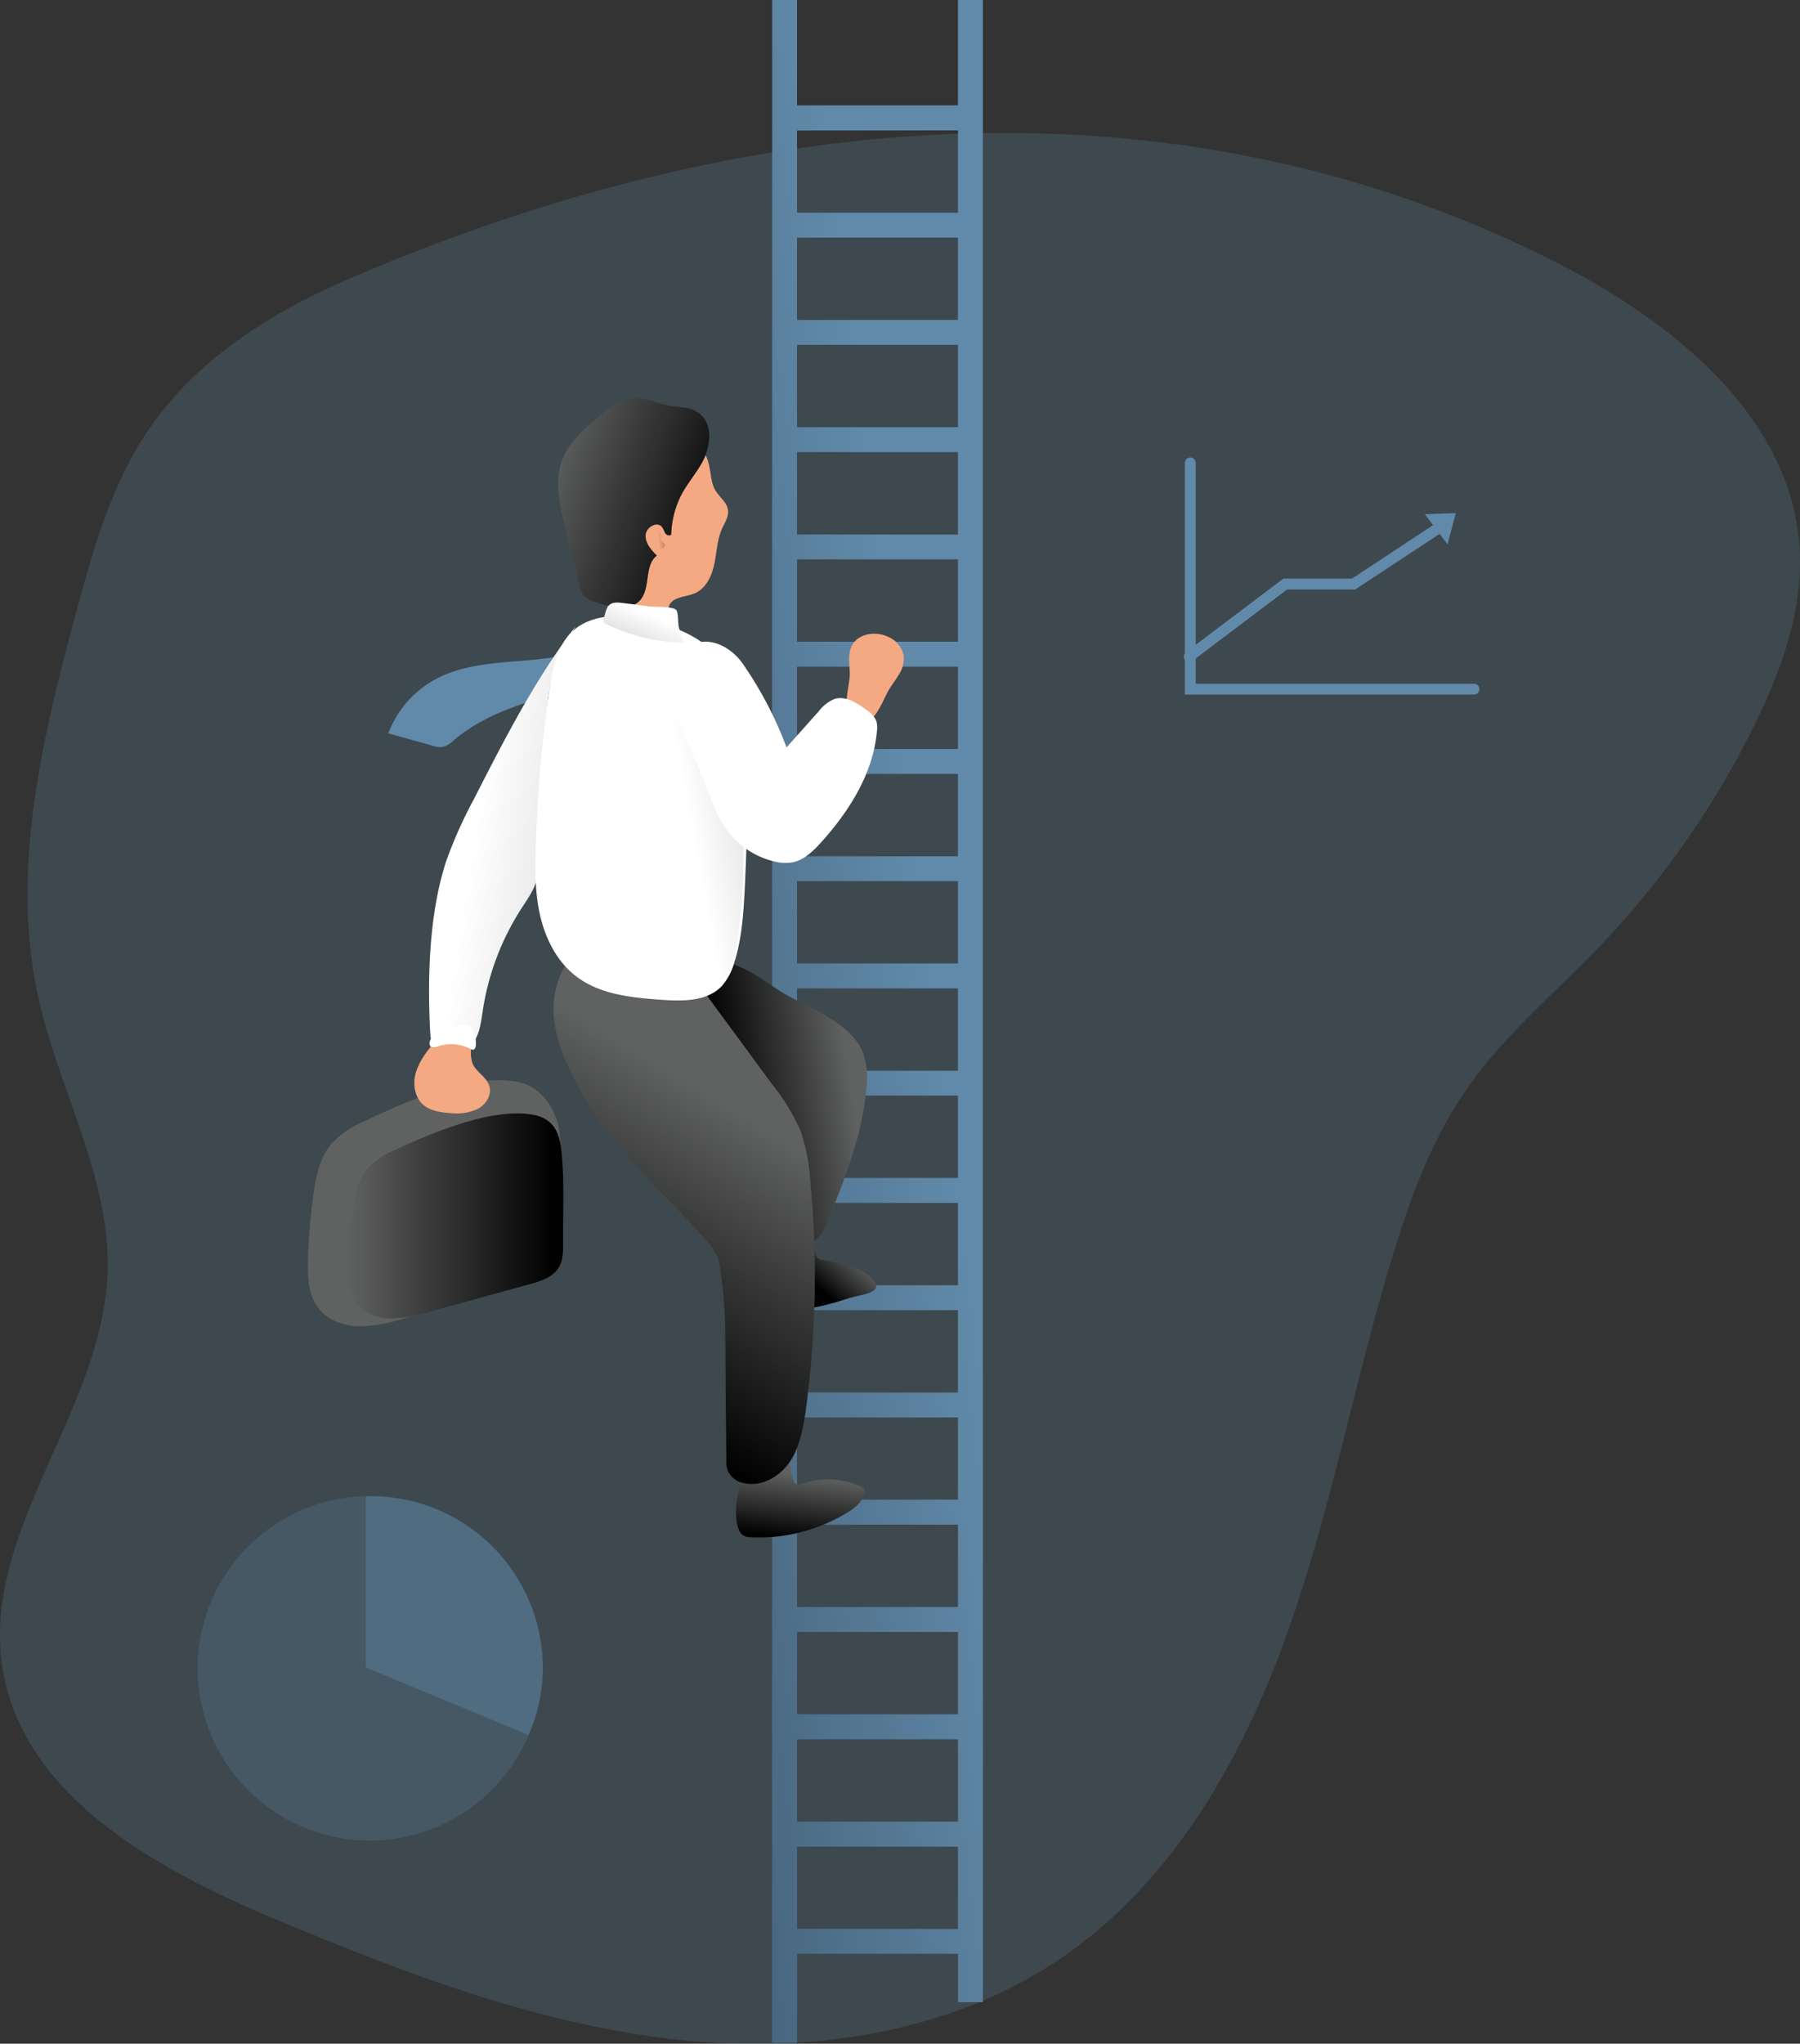 <svg id="Layer_1" data-name="Layer 1" xmlns="http://www.w3.org/2000/svg" xmlns:xlink="http://www.w3.org/1999/xlink" viewBox="0 0 378.75 429.9"><rect x="0" y="0" width="378.75" height="429.9" fill="#333333" stroke="none"/><defs><linearGradient id="linear-gradient" x1="176.41" y1="175.91" x2="374.66" y2="207.88" gradientUnits="userSpaceOnUse"><stop offset="0" stop-color="#010101" stop-opacity="0"/><stop offset="0.95" stop-color="#010101"/></linearGradient><linearGradient id="linear-gradient-2" x1="149.77" y1="256.32" x2="195.03" y2="256.32" xlink:href="#linear-gradient"/><linearGradient id="linear-gradient-3" x1="273.82" y1="211.37" x2="21.46" y2="242.86" xlink:href="#linear-gradient"/><linearGradient id="linear-gradient-4" x1="245.47" y1="310.73" x2="243.88" y2="324.82" xlink:href="#linear-gradient"/><linearGradient id="linear-gradient-5" x1="254.6" y1="262.91" x2="247.48" y2="270.94" xlink:href="#linear-gradient"/><linearGradient id="linear-gradient-6" x1="191.13" y1="99.78" x2="230.24" y2="113.31" xlink:href="#linear-gradient"/><linearGradient id="linear-gradient-7" x1="255.6" y1="229.35" x2="227.31" y2="233.78" xlink:href="#linear-gradient"/><linearGradient id="linear-gradient-8" x1="232.1" y1="234.62" x2="196.21" y2="293.24" xlink:href="#linear-gradient"/><linearGradient id="linear-gradient-9" x1="222.94" y1="180.24" x2="350.35" y2="156.63" xlink:href="#linear-gradient"/><linearGradient id="linear-gradient-10" x1="213.34" y1="129.83" x2="191.69" y2="180.99" xlink:href="#linear-gradient"/><linearGradient id="linear-gradient-11" x1="215.06" y1="114.36" x2="221.79" y2="113.75" xlink:href="#linear-gradient"/></defs><title>Career 2</title><path d="M150.17,59.11c-16.3,7-32,16.79-42.09,31.39-8,11.57-11.91,25.39-15.58,39-7.14,26.44-13.83,54.19-7.91,80.93,4.33,19.56,15.31,38,14.55,58-1.09,28.87-26.46,54.2-22.12,82.75,4.14,27.26,32.71,42.78,58.16,53.38,26.54,11.06,53.74,21.47,82.29,24.85s58.92-.89,82.62-17.16c22.94-15.75,37.56-41.16,47-67.34s14.39-53.74,22.52-80.35c3.75-12.28,8.26-24.5,15.59-35,7.65-11,18-19.69,27.33-29.31a186.67,186.67,0,0,0,33.18-47.24c5.74-11.67,10.32-24.41,9.46-37.39C453.33,88,428.24,68,403.59,55.55,322.4,14.49,232.05,23.9,150.17,59.11Z" transform="translate(-76.52 -0.55)" fill="#618aaa" opacity="0.24" style="isolation:isolate"/><path d="M169,143a21.53,21.53,0,0,0-10.76,11.81l9.38,2.62a5,5,0,0,0,1.9.27,5.33,5.33,0,0,0,2.55-1.49c6.85-5.79,15.84-8.2,24.47-10.64,10-2.84,10.75-10-.54-7.33C187.17,140.29,177.28,139,169,143Z" transform="translate(-76.52 -0.55)" fill="#618aaa"/><path d="M197.65,132.28c-8.57,11.19-15,23.82-21.42,36.38a94.5,94.5,0,0,0-5.77,12.88c-3.69,11.12-4.05,25-3.39,36.67.11,1.87,1.31,2.16,2.79,3.3,1.91,1.49,4.89.36,6.27-1.63s1.63-4.52,2-6.92a54.8,54.8,0,0,1,8.11-21.32c1.26-1.94,2.67-3.87,3.21-6.12.49-2,4.31-13.61,4.11-15.68-1.3-13.78-3.82-18.35.47-31.51" transform="translate(-76.52 -0.55)" fill="#fff"/><path d="M197.65,132.28c-8.57,11.19-15,23.82-21.42,36.38a94.5,94.5,0,0,0-5.77,12.88c-3.69,11.12-4.05,25-3.39,36.67.11,1.87,1.31,2.16,2.79,3.3,1.91,1.49,4.89.36,6.27-1.63s1.63-4.52,2-6.92a54.8,54.8,0,0,1,8.11-21.32c1.26-1.94,2.67-3.87,3.21-6.12.49-2,4.31-13.61,4.11-15.68-1.3-13.78-3.82-18.35.47-31.51" transform="translate(-76.52 -0.55)" fill="url(#linear-gradient)"/><path d="M153.15,236.42a19.8,19.8,0,0,0-6.81,4.63c-2.52,2.93-3.33,6.92-3.86,10.74a121.42,121.42,0,0,0-1.16,13.86c-.09,3.55.06,7.39,2.26,10.17,2,2.52,5.33,3.67,8.54,3.73a32.61,32.61,0,0,0,9.44-1.68l25-7c2.75-.77,5.75-1.72,7.26-4.14,1.16-1.86,1.19-4.18,1.17-6.36-.07-7.83.13-13.59-.7-21.37-.5-4.7-3.7-9.86-8.61-10.83C175.5,226.14,162,232.24,153.15,236.42Z" transform="translate(-76.52 -0.55)" fill="#606161"/><path d="M159.74,242.38a16.63,16.63,0,0,0-5.73,3.81c-2.12,2.41-2.8,5.7-3.25,8.85a99,99,0,0,0-1,11.41c-.08,2.92.05,6.08,1.91,8.37a9.37,9.37,0,0,0,7.18,3.07,28.19,28.19,0,0,0,8-1.38l21.06-5.8c2.31-.63,4.83-1.42,6.11-3.41,1-1.53,1-3.44,1-5.24-.06-6.44.32-13.17-.38-19.57-.42-3.87-1.77-6.65-5.91-7.44C180.12,233.41,167.2,238.94,159.74,242.38Z" transform="translate(-76.52 -0.55)" fill="#606161"/><path d="M159.74,242.38a16.63,16.63,0,0,0-5.73,3.81c-2.12,2.41-2.8,5.7-3.25,8.85a99,99,0,0,0-1,11.41c-.08,2.92.05,6.08,1.91,8.37a9.37,9.37,0,0,0,7.18,3.07,28.19,28.19,0,0,0,8-1.38l21.06-5.8c2.31-.63,4.83-1.42,6.11-3.41,1-1.53,1-3.44,1-5.24-.06-6.44.32-13.17-.38-19.57-.42-3.87-1.77-6.65-5.91-7.44C180.12,233.41,167.2,238.94,159.74,242.38Z" transform="translate(-76.52 -0.55)" fill="url(#linear-gradient-2)"/><path d="M278.09.55V22.72H244.23V.55H239V430.24h5.24V411.52h33.86v10.19h5.24V.55Zm0,27.42V45.29H244.23V28ZM244.23,361.16V343.84h33.86v17.32Zm33.86,5.24v17.32H244.23V366.4Zm-33.86-27.81V321.27h33.86v17.32Zm0-22.56V298.71h33.86V316Zm0-22.56V276.15h33.86v17.32Zm0-22.56V253.59h33.86v17.32Zm0-22.56V231h33.86v17.33Zm0-22.57V208.46h33.86v17.32Zm0-22.56V185.9h33.86v17.32Zm0-22.56V163.34h33.86v17.32Zm0-22.56V140.78h33.86V158.1Zm0-22.56V118.21h33.86v17.33Zm0-22.57V95.65h33.86V113Zm0-22.56V73.09h33.86V90.41Zm0-22.56V50.53h33.86V67.85Zm0,338.43V389h33.86v17.32Z" transform="translate(-76.52 -0.55)" fill="#618aaa"/><path d="M278.09.55V22.72H244.23V.55H239V430.24h5.24V411.52h33.86v10.19h5.24V.55Zm0,27.42V45.29H244.23V28ZM244.23,361.16V343.84h33.86v17.32Zm33.86,5.24v17.32H244.23V366.4Zm-33.86-27.81V321.27h33.86v17.32Zm0-22.56V298.71h33.86V316Zm0-22.56V276.15h33.86v17.32Zm0-22.56V253.59h33.86v17.32Zm0-22.56V231h33.86v17.33Zm0-22.57V208.46h33.86v17.32Zm0-22.56V185.9h33.86v17.32Zm0-22.56V163.34h33.86v17.32Zm0-22.56V140.78h33.86V158.1Zm0-22.56V118.21h33.86v17.33Zm0-22.57V95.65h33.86V113Zm0-22.56V73.09h33.86V90.41Zm0-22.56V50.53h33.86V67.85Zm0,338.43V389h33.86v17.32Z" transform="translate(-76.52 -0.55)" fill="url(#linear-gradient-3)"/><path d="M233.11,323.66a2.79,2.79,0,0,0,1.21.25,35.58,35.58,0,0,0,21-5.52c1.71-1.1,3.53-2.91,2.93-4.85a16.78,16.78,0,0,0-13-.87,1.63,1.63,0,0,1-1.12.11,1.22,1.22,0,0,1-.54-.6c-1.31-2.72.25-5.53-3.68-5.68a8.88,8.88,0,0,0-5.84,2.36C231.72,311.24,229.87,321.91,233.11,323.66Z" transform="translate(-76.52 -0.55)" fill="#606161"/><path d="M233.11,323.66a2.79,2.79,0,0,0,1.21.25,35.58,35.58,0,0,0,21-5.52c1.71-1.1,3.53-2.91,2.93-4.85a16.78,16.78,0,0,0-13-.87,1.63,1.63,0,0,1-1.12.11,1.22,1.22,0,0,1-.54-.6c-1.31-2.72.25-5.53-3.68-5.68a8.88,8.88,0,0,0-5.84,2.36C231.72,311.24,229.87,321.91,233.11,323.66Z" transform="translate(-76.52 -0.55)" fill="url(#linear-gradient-4)"/><path d="M240.2,276.63a2.35,2.35,0,0,1-2.15-.65,2.29,2.29,0,0,1-.22-1.49,52.66,52.66,0,0,1,1.66-9.57,2.9,2.9,0,0,1,.66-1.39,3,3,0,0,1,1.21-.62l6.25-2.1c.12,1.06.26,2.12.45,3.17a1.94,1.94,0,0,0,.43,1.1,2.08,2.08,0,0,0,1.14.47q2.72.54,5.39,1.3a11.74,11.74,0,0,1,3.83,1.68c5.29,4-1,4.21-3.71,5.09A60,60,0,0,1,240.2,276.63Z" transform="translate(-76.52 -0.55)" fill="#606161"/><path d="M240.2,276.63a2.35,2.35,0,0,1-2.15-.65,2.29,2.29,0,0,1-.22-1.49,52.66,52.66,0,0,1,1.66-9.57,2.9,2.9,0,0,1,.66-1.39,3,3,0,0,1,1.21-.62l6.25-2.1c.12,1.06.26,2.12.45,3.17a1.94,1.94,0,0,0,.43,1.1,2.08,2.08,0,0,0,1.14.47q2.72.54,5.39,1.3a11.74,11.74,0,0,1,3.83,1.68c5.29,4-1,4.21-3.71,5.09A60,60,0,0,1,240.2,276.63Z" transform="translate(-76.52 -0.55)" fill="url(#linear-gradient-5)"/><path d="M229.71,107.92c.15,1.34-.69,2.56-1.24,3.79-1.06,2.34-1.13,5-1.65,7.49s-1.74,5.14-4.1,6.15c-1.93.82-4.7.71-5.43,2.68-.46,1.27.31,2.74-.17,4-.59,1.57-2.66,1.88-4.34,1.77-2.34-.15-4.82-.72-6.46-2.39a11.14,11.14,0,0,1-2.41-4.86,75.4,75.4,0,0,1-3-20.13c-.05-3.29.17-6.75,1.92-9.55,3.79-6.06,12.74-6.36,18.72-3.69a6.9,6.9,0,0,1,4.12,5.06c.46,1.71.4,3.52,1.2,5.14S229.49,106.07,229.71,107.92Z" transform="translate(-76.52 -0.55)" fill="#f4a982"/><path d="M224.16,98c-1.2,2.09-2.76,4-3.93,6a19.6,19.6,0,0,0-2.48,9c-.33.35-1,.11-1.24-.29s-.39-.9-.68-1.28c-1-1.34-3.41,0-3.47,1.72s1.19,3.08,2.37,4.28c-2.67,2-1.29,6.62-3.4,9.22s-6.29,1.73-9.48.58a5.55,5.55,0,0,1-2.61-1.52,5.67,5.67,0,0,1-.91-2.26l-3-12.47c-1.05-4.36-2.09-9-.66-13.25s5.2-7.43,8.77-10.28a13,13,0,0,1,5.27-3c2.83-.6,5.49.69,8.18,1.34,1.7.41,3.8.29,5.41.94C226.94,88.65,226.22,94.44,224.16,98Z" transform="translate(-76.52 -0.55)" fill="#606161"/><path d="M224.16,98c-1.2,2.09-2.76,4-3.93,6a19.6,19.6,0,0,0-2.48,9c-.33.35-1,.11-1.24-.29s-.39-.9-.68-1.28c-1-1.34-3.41,0-3.47,1.72s1.19,3.08,2.37,4.28c-2.67,2-1.29,6.62-3.4,9.22s-6.29,1.73-9.48.58a5.55,5.55,0,0,1-2.61-1.52,5.67,5.67,0,0,1-.91-2.26l-3-12.47c-1.05-4.36-2.09-9-.66-13.25s5.2-7.43,8.77-10.28a13,13,0,0,1,5.27-3c2.83-.6,5.49.69,8.18,1.34,1.7.41,3.8.29,5.41.94C226.94,88.65,226.22,94.44,224.16,98Z" transform="translate(-76.52 -0.55)" fill="url(#linear-gradient-6)"/><path d="M255.33,142c-.1-2-.43-4.07.52-5.78,1.38-2.46,4.92-2.93,7.47-1.75a5.62,5.62,0,0,1,3.34,3.88,6.23,6.23,0,0,1-1,4.09c-.72,1.24-1.64,2.36-2.33,3.61-1.18,2.15-3.57,8.85-7.34,6.27C253.29,150.48,255.46,144.62,255.33,142Z" transform="translate(-76.52 -0.55)" fill="#f4a982"/><path d="M257.92,221.53a15.65,15.65,0,0,1,.91,7.78c-.77,9.64-4.4,18.79-8,27.78a13.58,13.58,0,0,1-1.66,3.24c-2.54,3.25-7.33,3.36-11.45,3.17l-.29-18.36a14.1,14.1,0,0,0-.91-5.78,10.57,10.57,0,0,0-4.41-4.4c-4.22-2.48-9.25-3.42-13.28-6.2-5.07-3.5-7.69-10-7.1-16.07.86-8.8,6.56-10.55,14.65-10.1,5.6.31,9,2.92,13.49,5.93C245.51,212.29,254.91,215,257.92,221.53Z" transform="translate(-76.52 -0.55)" fill="#606161"/><path d="M257.92,221.53a15.65,15.65,0,0,1,.91,7.78c-.77,9.64-4.4,18.79-8,27.78a13.58,13.58,0,0,1-1.66,3.24c-2.54,3.25-7.33,3.36-11.45,3.17l-.29-18.36a14.1,14.1,0,0,0-.91-5.78,10.57,10.57,0,0,0-4.41-4.4c-4.22-2.48-9.25-3.42-13.28-6.2-5.07-3.5-7.69-10-7.1-16.07.86-8.8,6.56-10.55,14.65-10.1,5.6.31,9,2.92,13.49,5.93C245.51,212.29,254.91,215,257.92,221.53Z" transform="translate(-76.52 -0.55)" fill="url(#linear-gradient-7)"/><path d="M198.93,230.52c6,11,17.23,20.94,25.61,30.31a16.74,16.74,0,0,1,2.79,3.77c1.07,2.22,1.75,12.34,1.77,14.81l.23,28.12a6.63,6.63,0,0,0,.29,2.35,4.62,4.62,0,0,0,3.17,2.6c3.68,1,7.66-1.16,9.83-4.31s2.88-7,3.43-10.82a209.18,209.18,0,0,0,1-47.91,39.59,39.59,0,0,0-2.08-11,42.44,42.44,0,0,0-5.9-9.71l-13.41-18.22a36.49,36.49,0,0,0-7.06-7.86c-5.71-4.3-19.89-5.76-23.71,2C190.45,213.7,194.64,222.68,198.93,230.52Z" transform="translate(-76.52 -0.55)" fill="#606161"/><path d="M198.93,230.52c6,11,17.23,20.94,25.61,30.31a16.74,16.74,0,0,1,2.79,3.77c1.07,2.22,1.75,12.34,1.77,14.81l.23,28.12a6.63,6.63,0,0,0,.29,2.35,4.62,4.62,0,0,0,3.17,2.6c3.68,1,7.66-1.16,9.83-4.31s2.88-7,3.43-10.82a209.18,209.18,0,0,0,1-47.91,39.59,39.59,0,0,0-2.08-11,42.44,42.44,0,0,0-5.9-9.71l-13.41-18.22a36.49,36.49,0,0,0-7.06-7.86c-5.71-4.3-19.89-5.76-23.71,2C190.45,213.7,194.64,222.68,198.93,230.52Z" transform="translate(-76.52 -0.55)" fill="url(#linear-gradient-8)"/><path d="M163.71,228.31a6.68,6.68,0,0,0,1.11,3.83c1.43,1.94,4.11,2.43,6.53,2.55a10.61,10.61,0,0,0,5.75-.9c1.72-.95,3-3,2.34-4.91s-2.77-2.86-3.52-4.69a7.79,7.79,0,0,1-.2-3.6C176.65,210.3,163.54,221.49,163.71,228.31Z" transform="translate(-76.52 -0.55)" fill="#f4a982"/><path d="M211.69,130.72c-5.14-1.06-11.1-.88-14.87,2.78-2.91,2.83-3.85,7.09-4.51,11.1a268.69,268.69,0,0,0-3,32.79c-.2,5.18-.32,10.41.8,15.47s3.58,10,7.71,13.11c5,3.8,11.66,4.45,17.94,4.89,4.44.31,9.51.36,12.6-2.85A12.63,12.63,0,0,0,231,203.1c1.58-4.91,1.94-10.12,2.21-15.26q.6-11.9.56-23.82c0-7.26-.31-15-3.63-21.61C226.6,135.35,219.16,132.26,211.69,130.72Z" transform="translate(-76.52 -0.55)" fill="#fff"/><path d="M217.53,180.88a56.74,56.74,0,0,1-.4,12.76c-.44,3-1.11,6-.69,8.93s2.24,6,5.14,6.75,6.17-1.1,7.84-3.7,2.13-5.78,2.49-8.86a126.42,126.42,0,0,0,.73-25.35,28.37,28.37,0,0,0-1.62-8.08c-1.43-3.59-10.72-15.66-15.38-10.16-2.25,2.66-.66,9.7-.25,12.81C216.05,171,217.12,175.88,217.53,180.88Z" transform="translate(-76.52 -0.55)" fill="url(#linear-gradient-9)"/><path d="M220.13,137.94a10.17,10.17,0,0,0-2,6.54c0,6.74,3.54,12.9,6.05,19.16,1.65,4.11,2.93,8.48,5.67,12a17.33,17.33,0,0,0,9.48,6.09,9.21,9.21,0,0,0,4,.2c2.4-.5,4.28-2.33,5.93-4.15,6-6.64,11.06-14.65,11.79-23.57a4.94,4.94,0,0,0-.16-2.06,5.34,5.34,0,0,0-2-2.23c-2-1.5-4.43-3.08-6.81-2.33a8,8,0,0,0-3.26,2.56l-6.8,7.61a80,80,0,0,0-9.14-17.49C230.11,136.13,224,133.26,220.13,137.94Z" transform="translate(-76.52 -0.55)" fill="#fff"/><path d="M203.56,130.74a1,1,0,0,0,0,.71,1.1,1.1,0,0,0,.48.37,40,40,0,0,0,16.44,3.94,18.39,18.39,0,0,1-1.15-3.4c-.17-.74-.07-3-.53-3.5-.72-.78-4.32-.61-5.47-.75l-5.56-.69C204.69,127,204.28,127.66,203.56,130.74Z" transform="translate(-76.52 -0.55)" fill="#fff"/><path d="M203.56,130.74a1,1,0,0,0,0,.71,1.1,1.1,0,0,0,.48.37,40,40,0,0,0,16.44,3.94,18.39,18.39,0,0,1-1.15-3.4c-.17-.74-.07-3-.53-3.5-.72-.78-4.32-.61-5.47-.75l-5.56-.69C204.69,127,204.28,127.66,203.56,130.74Z" transform="translate(-76.52 -0.55)" fill="url(#linear-gradient-10)"/><path d="M215.52,113a.51.51,0,0,0-.1-.3.45.45,0,0,0-.28-.12.75.75,0,0,0-.7.44,1.86,1.86,0,0,0-.15.87,2.48,2.48,0,0,0,.06.61,3.5,3.5,0,0,0,.59,1.11.9.9,0,0,0,.52.44c.58.11,1.25-.71.85-1.2-.21-.25-.51-.39-.66-.69A3.48,3.48,0,0,1,215.52,113Z" transform="translate(-76.52 -0.55)" fill="url(#linear-gradient-11)"/><path d="M190.74,351.28a35.2,35.2,0,0,1-3,14.23,36.23,36.23,0,1,1-34.24-50.25h.9A36.17,36.17,0,0,1,190.74,351.28Z" transform="translate(-76.52 -0.55)" fill="#618aaa" opacity="0.24" style="isolation:isolate"/><path d="M190.74,351.28a35.2,35.2,0,0,1-3,14.23l-34.24-14.23v-36h.9A36.17,36.17,0,0,1,190.74,351.28Z" transform="translate(-76.52 -0.55)" fill="#618aaa" opacity="0.4" style="isolation:isolate"/><path d="M386.56,146.66H325.83V97.85a1.15,1.15,0,0,1,2.29,0v46.52h58.44a1.15,1.15,0,1,1,0,2.29Z" transform="translate(-76.52 -0.55)" fill="#618aaa"/><path d="M326.76,139.79a1.14,1.14,0,0,1-.91-.45,1.16,1.16,0,0,1,.22-1.61l20.49-15.47H361L379.6,110a1.14,1.14,0,0,1,1.26,1.91l-19.19,12.65H347.33l-19.88,15A1.12,1.12,0,0,1,326.76,139.79Z" transform="translate(-76.52 -0.55)" fill="#618aaa"/><polygon points="299.81 108.16 306.32 107.94 304.58 114.53 299.81 108.16" fill="#618aaa"/><path d="M168.05,218.17A2.32,2.32,0,0,0,166.9,220a.92.92,0,0,0,.16.59c.32.4.94.26,1.42.11a9,9,0,0,1,7,.46,1,1,0,0,0,.54.2c.45,0,.63-.6.64-1.06a8.77,8.77,0,0,0-.18-1.91,2.88,2.88,0,0,0-1.12-1.92,3.48,3.48,0,0,0-2.95.14A22.4,22.4,0,0,0,168.05,218.17Z" transform="translate(-76.52 -0.55)" fill="#fff"/></svg>